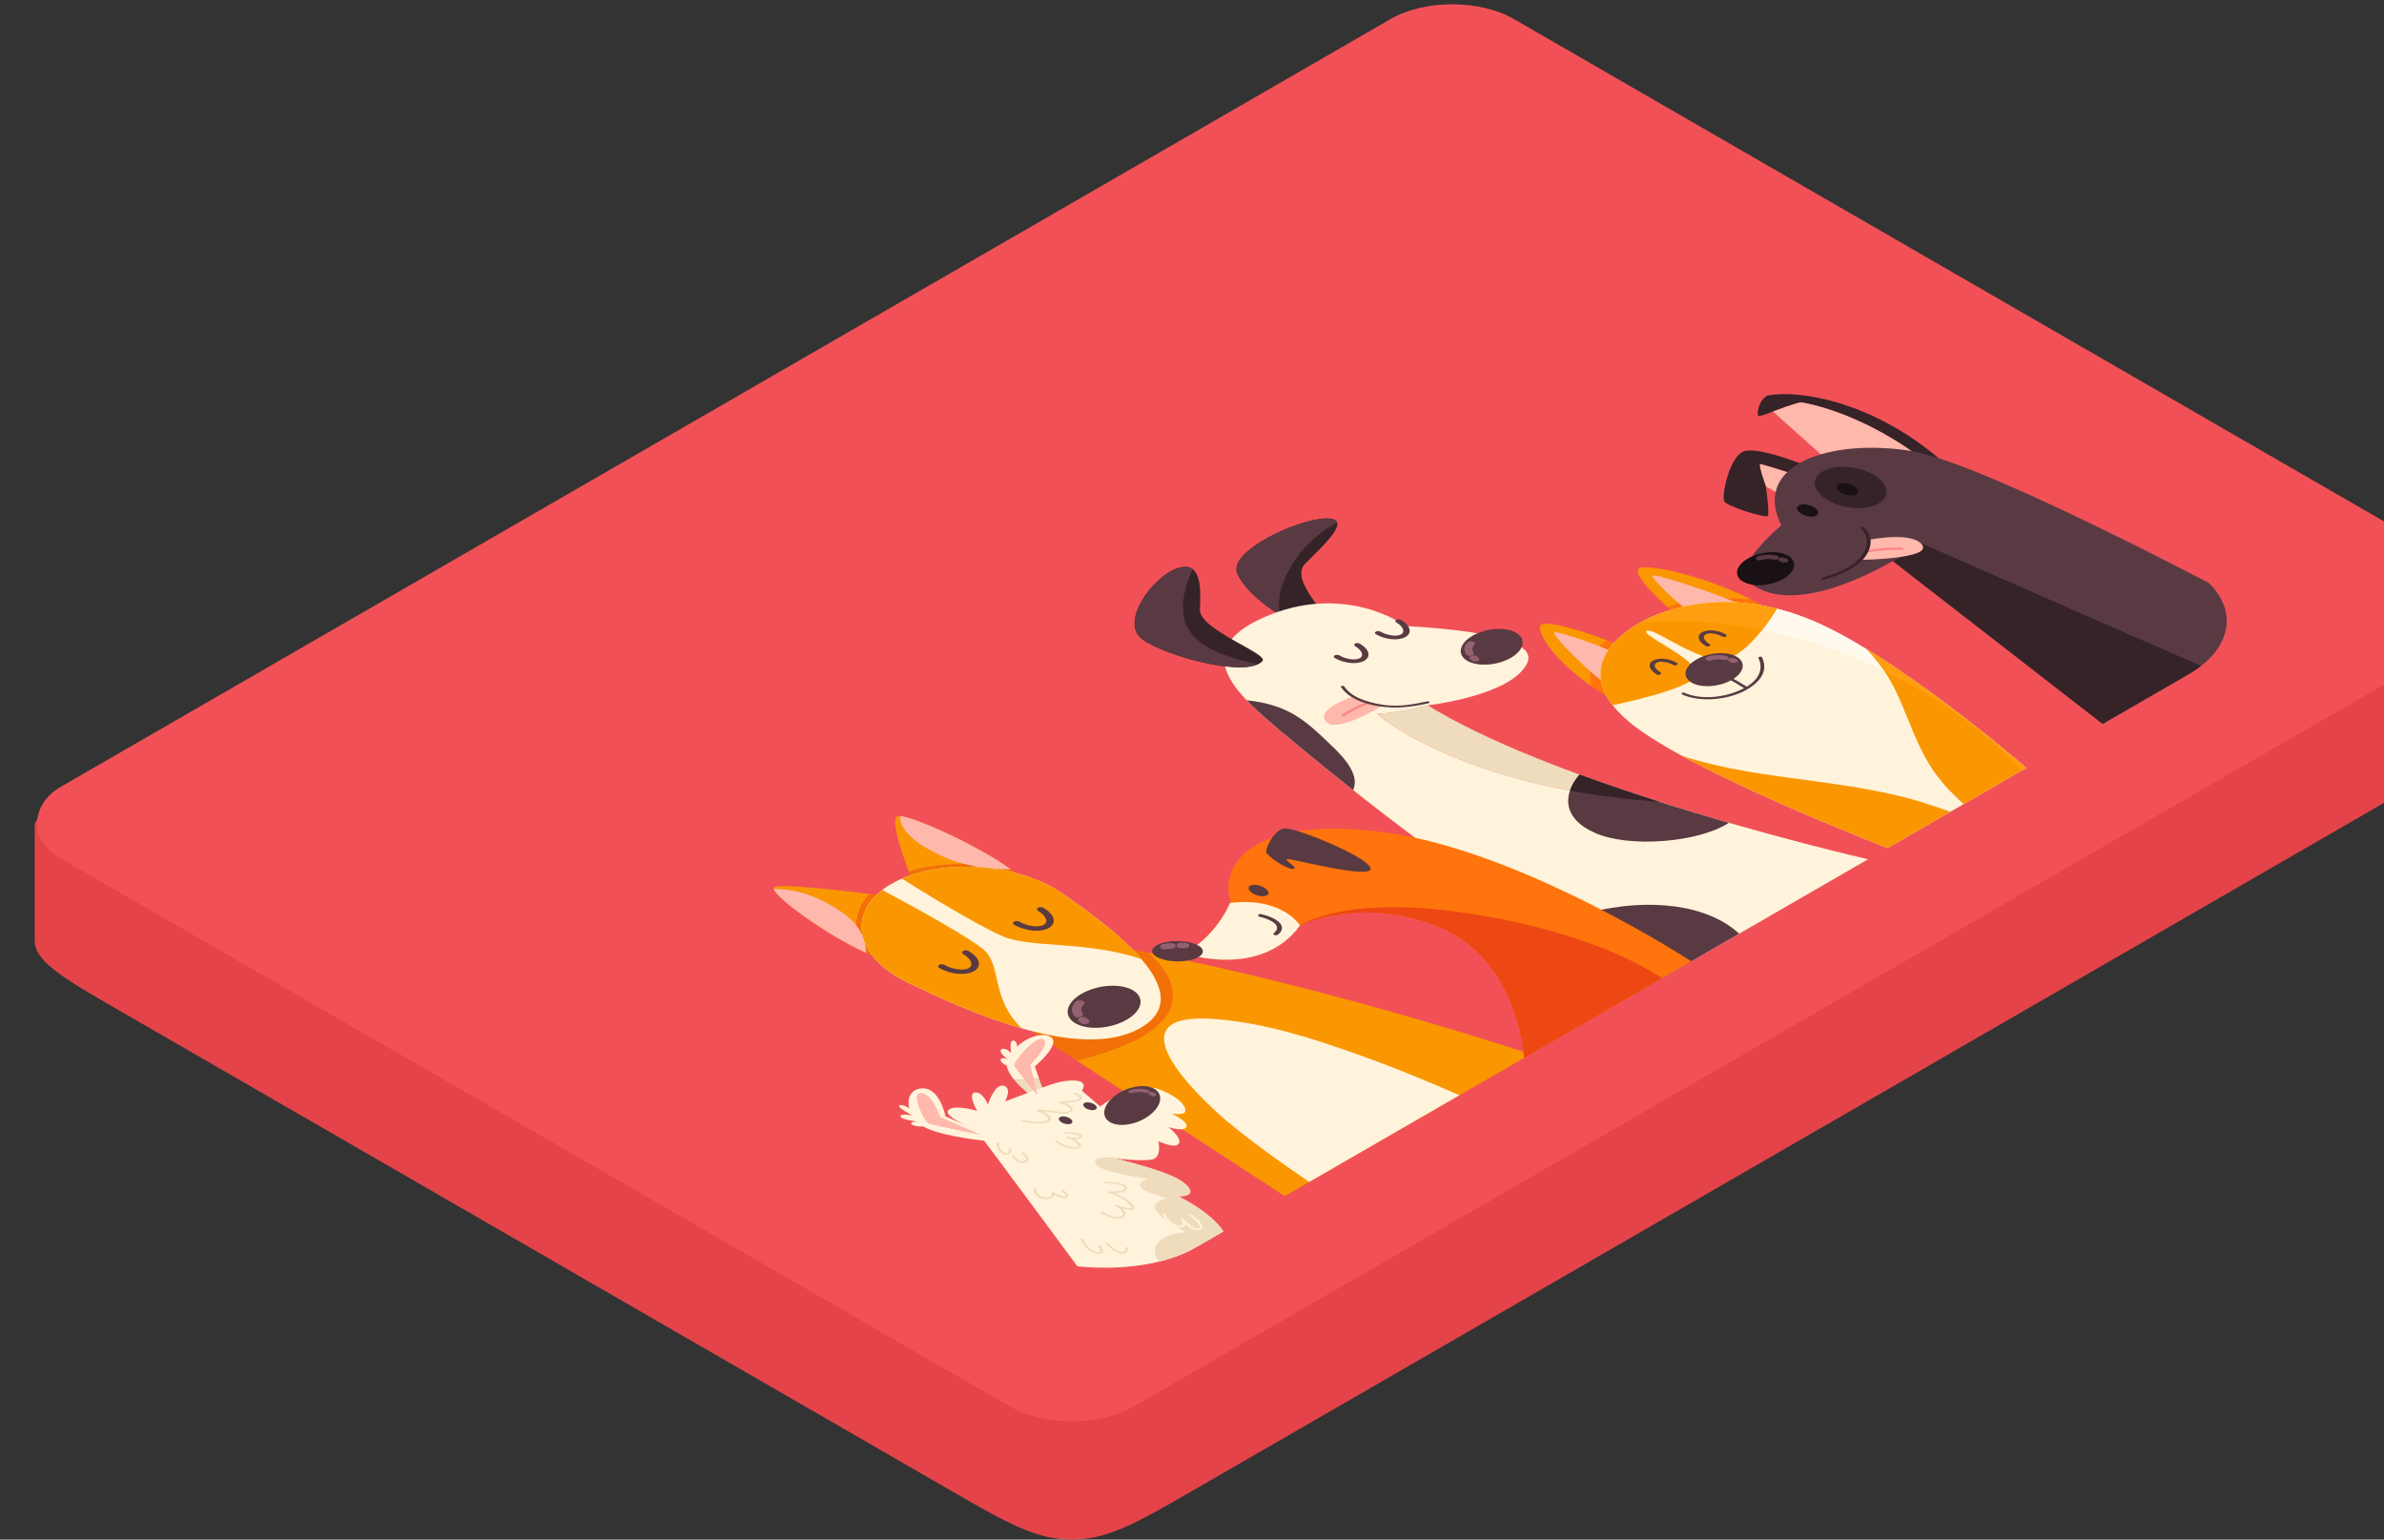 <svg width="720" height="465" viewBox="0 0 720 465" fill="none" xmlns="http://www.w3.org/2000/svg">
<rect x="0" y="0" width="720" height="465" fill="#333333" stroke="none"/>
<g clip-path="url(#clip0_57_42)">
<path d="M438.597 37.012C427.703 37.012 418.936 42.073 401.403 52.196L36.802 262.699C36.45 262.902 36.101 263.103 35.756 263.303L31.421 250.298L13.168 244.393L10.484 248.687V283.583L10.53 283.553C10.511 283.759 10.501 283.965 10.501 284.173C10.501 290.463 19.268 295.524 36.802 305.648L286.508 449.815C304.042 459.939 312.809 465 323.703 465C334.597 465 343.364 459.939 360.898 449.815L725.498 239.313C742.807 229.32 751.572 224.259 751.795 218.081L751.888 218.086V182.654L737.393 186.949L720.355 193.395L475.792 52.196C458.258 42.073 449.492 37.012 438.597 37.012Z" fill="#E44449"/>
<rect width="374.233" height="506.902" rx="21.474" transform="matrix(0.866 0.5 -0.866 0.5 438.597 -5)" fill="#F15156"/>
<g clip-path="url(#clip1_57_42)">
<path d="M259.127 286.621C246.27 280.192 232.068 269.311 233.834 268.001C235.508 266.766 254.441 268.974 262.766 270.018C259.817 272.685 259.049 276.004 258.598 279.079C258.277 281.627 258.408 284.16 259.122 286.618L259.127 286.621Z" fill="#FA9700"/>
<path d="M258.603 279.082C259.054 276.007 259.817 272.685 262.771 270.02C265.15 270.319 266.67 270.52 266.67 270.52L267.074 290.018C264.605 289.189 261.898 288.007 259.132 286.624C258.423 284.163 258.286 281.633 258.608 279.084L258.603 279.082Z" fill="#F27006"/>
<path d="M303.233 261.157C305.628 262.753 307.675 264.317 309.112 265.742L275.34 265.509C275.34 265.509 274.992 264.631 274.474 263.258C279.094 261.555 284.839 261.115 290.169 260.851C294.583 260.666 298.97 260.742 303.228 261.154L303.233 261.157Z" fill="#F27006"/>
<path d="M270.981 246.553C273.251 245.534 292.093 253.731 303.233 261.157C298.975 260.744 294.588 260.668 290.174 260.854C284.844 261.117 279.089 261.558 274.479 263.26C272.677 258.451 268.842 247.52 270.986 246.556L270.981 246.553Z" fill="#FA9700"/>
<path d="M352.646 306.182C348.311 313.222 336.786 317.331 325.272 320.388L302.044 305.261L332.423 285.102C337.214 285.914 342.044 286.801 346.879 287.749C352.891 293.284 356.516 299.746 352.641 306.185L352.646 306.182Z" fill="#F27006"/>
<path d="M352.646 306.182C356.516 299.746 352.891 293.283 346.884 287.746C404.133 298.949 462.262 318.378 462.262 318.378L388.011 361.246L325.277 320.391C336.791 317.333 348.311 313.228 352.651 306.185L352.646 306.182Z" fill="#FA9700"/>
<path d="M233.709 268.484C242.395 268.383 250.274 272.435 255.498 276.445C259.927 279.939 261.511 283.807 261.586 287.81C249.154 282.094 234.336 271.175 233.704 268.487L233.709 268.484Z" fill="#FEB8AC"/>
<path d="M271.818 246.481C271.644 251.496 278.657 256.048 285.608 259.061C291.658 261.618 298.358 262.533 305.292 262.576C295.392 255.399 276.48 246.843 271.823 246.479L271.818 246.481Z" fill="#FEB8AC"/>
<path d="M344.486 310.436C362.968 299.766 334.678 279.439 320.791 269.826C306.899 260.216 282.717 259.161 269.196 266.967C255.676 274.773 257.502 288.735 274.148 296.756C290.793 304.776 326.005 321.106 344.486 310.436Z" fill="#FFF3DB"/>
<path d="M272.382 265.379C286.256 259.372 307.926 260.93 320.781 269.826C327.718 274.622 338.241 282.097 344.738 289.703C328.375 284.048 311.138 286.472 302.684 282.717C294.407 279.043 278.967 269.51 272.377 265.376L272.382 265.379Z" fill="#FA9700"/>
<path d="M266.44 268.809C273.596 272.617 290.112 281.529 296.476 286.307C302.979 291.188 298.781 301.14 308.576 310.587C295.401 306.836 282.46 300.757 274.148 296.756C258.734 289.331 256.041 276.822 266.445 268.812L266.44 268.809Z" fill="#FA9700"/>
<path d="M294.176 293.308C291.689 294.745 287.062 294.316 283.632 292.336C283.192 292.082 283.197 291.668 283.642 291.411C284.088 291.154 284.804 291.151 285.244 291.405C287.695 292.821 291.058 293.271 292.59 292.386C294.122 291.502 293.337 289.564 290.885 288.148C290.445 287.894 290.45 287.481 290.895 287.223C291.341 286.966 292.057 286.963 292.497 287.217C295.927 289.198 296.664 291.872 294.181 293.305L294.176 293.308Z" fill="#593A42"/>
<path d="M316.782 280.257C314.3 281.69 309.668 281.265 306.238 279.284C305.798 279.03 305.803 278.617 306.248 278.359C306.694 278.102 307.41 278.1 307.85 278.354C310.302 279.769 313.664 280.219 315.196 279.335C316.728 278.45 315.943 276.512 313.491 275.096C313.051 274.842 313.056 274.429 313.501 274.172C313.947 273.914 314.663 273.912 315.103 274.166C318.534 276.146 319.27 278.82 316.787 280.254L316.782 280.257Z" fill="#593A42"/>
<path d="M342.114 299.072C345.87 301.241 345.036 305.239 340.26 307.996C335.485 310.753 328.556 311.238 324.799 309.069C321.042 306.9 321.872 302.905 326.657 300.143C331.443 297.38 338.357 296.904 342.114 299.072Z" fill="#593A42"/>
<path d="M324.86 302.538C323.493 303.864 323.396 305.467 324.47 306.85C325.22 307.821 327.717 306.985 326.971 306.023C326.304 305.169 326.524 304.146 327.349 303.345C328.294 302.422 325.816 301.616 324.865 302.535L324.86 302.538Z" fill="#936170"/>
<path d="M326.276 307.246C325.642 307.458 325.288 308.005 325.722 308.376C325.939 308.559 326.131 308.745 326.347 308.928C326.786 309.297 327.57 309.472 328.299 309.234C328.928 309.025 329.292 308.473 328.848 308.107C328.632 307.924 328.435 307.735 328.223 307.555C327.784 307.186 327 307.011 326.271 307.249L326.276 307.246Z" fill="#936170"/>
<path d="M369.979 338.131C362.499 331.731 333.779 304.763 367.928 307.849C383.015 309.173 397.273 313.937 409.74 318.365C420.443 322.123 430.742 326.405 440.767 330.788L395.395 356.983C386.478 350.893 377.781 344.705 369.979 338.131Z" fill="#FFF3DB"/>
<path d="M531.59 140.136C532.088 140.094 538.998 142.28 543.221 143.637L537.978 149.593L533.302 146.893C533.302 146.893 530.873 140.196 531.59 140.136Z" fill="#FEB8AC"/>
<path d="M520.812 151.502C519.809 149.969 522.206 138.163 526.524 136.372C530.841 134.582 545.76 140.762 545.76 140.762L543.232 143.637C539.004 142.277 532.099 140.094 531.601 140.136C530.884 140.196 533.313 146.893 533.313 146.893C533.313 146.893 534.506 155.125 533.886 155.836C533.267 156.548 521.825 153.034 520.822 151.502L520.812 151.502Z" fill="#352328"/>
<path d="M544.071 121.544C543.153 121.372 535.436 124.298 535.436 124.298C535.436 124.298 531.838 125.787 531.124 125.612C530.409 125.436 530.985 121.017 533.742 119.477C542.507 117.658 566.275 120.693 588.461 140.988L583.138 140.62C562.686 124.124 544.076 121.541 544.076 121.541L544.071 121.544Z" fill="#352328"/>
<path d="M535.441 124.295C535.441 124.295 543.153 121.366 544.076 121.541C544.076 121.541 562.686 124.124 583.138 140.62L551.253 138.407L535.441 124.295Z" fill="#FEB8AC"/>
<path d="M528.173 175.698C522.981 171.008 537.974 158.676 537.974 158.676C528.854 140.209 552.826 132.385 576.964 136.165C601.101 139.945 688.847 187.559 688.847 187.559L635.025 218.633L571.68 169.46C545.845 183.908 533.364 180.389 528.173 175.698Z" fill="#593A42"/>
<path d="M665.11 201.263L635.025 218.633L571.681 169.46C571.681 169.46 575.985 167.506 580.765 164.318C580.765 164.318 643.396 191.871 665.11 201.263Z" fill="#352328"/>
<path d="M552.113 151.146C556.759 153.829 563.569 154.246 567.319 152.082C571.068 149.917 570.345 145.985 565.699 143.303C561.052 140.62 554.242 140.203 550.493 142.367C546.744 144.532 547.467 148.464 552.113 151.146Z" fill="#352328"/>
<path d="M556.128 148.828C557.586 149.67 559.578 149.889 560.575 149.314C561.571 148.739 561.195 147.592 559.732 146.747C558.269 145.902 556.282 145.686 555.286 146.261C554.29 146.836 554.665 147.983 556.128 148.828Z" fill="#191113"/>
<path d="M544.11 155.213C545.568 156.055 547.556 156.272 548.552 155.696C549.548 155.121 549.173 153.974 547.714 153.132C546.256 152.29 544.264 152.071 543.268 152.646C542.272 153.221 542.647 154.368 544.11 155.213Z" fill="#191113"/>
<path d="M526.447 175.679C529.393 177.38 534.829 177.004 538.578 174.839C542.328 172.674 542.979 169.536 540.033 167.835C537.087 166.134 531.651 166.51 527.902 168.675C524.152 170.839 523.496 173.975 526.447 175.679Z" fill="#191113"/>
<path d="M530.843 168.044C532.646 167.426 534.825 167.377 536.71 167.864C538.029 168.204 536.893 169.334 535.588 168.997C534.427 168.697 533.034 168.794 531.95 169.168C530.702 169.598 529.595 168.473 530.853 168.044L530.843 168.044Z" fill="#593A42"/>
<path d="M537.243 168.687C537.53 168.401 538.278 168.238 538.778 168.44C539.026 168.536 539.283 168.627 539.531 168.724C540.031 168.926 540.271 169.279 539.939 169.607C539.653 169.893 538.905 170.056 538.405 169.854C538.162 169.754 537.899 169.666 537.652 169.57C537.151 169.368 536.912 169.015 537.238 168.684L537.243 168.687Z" fill="#593A42"/>
<path d="M564.429 163.03C564.429 163.03 577.505 160.344 580.528 164.586C583.55 168.828 561.89 169.096 561.89 169.096C561.89 169.096 564.356 166.931 564.434 163.033L564.429 163.03Z" fill="#FEB8AC"/>
<path d="M574.324 166.027C570.892 165.977 567.298 166.237 563.999 166.835C563.306 166.961 563.029 166.333 563.722 166.207C567.091 165.597 570.82 165.328 574.331 165.378C575.052 165.39 575.05 166.036 574.324 166.027Z" fill="#FC8686"/>
<path d="M563.072 159.288C565.391 161.881 565.476 164.606 563.824 167.363C561.575 171.122 556.811 173.262 550.926 175.073C550.288 175.27 549.732 174.706 550.376 174.512C555.616 172.902 559.734 171.129 562.236 167.932C564.365 165.213 564.447 162.249 562.088 159.616C561.759 159.247 562.738 158.921 563.067 159.291L563.072 159.288Z" fill="#352328"/>
<path d="M480.187 203.009C480.271 204.49 480.439 205.946 480.811 207.369C467.622 198.112 463.664 189.764 465.546 188.671C467.894 187.316 478.857 190.981 485.317 193.341C481.455 196.255 480.032 199.075 480.192 203.006L480.187 203.009Z" fill="#FA9700"/>
<path d="M480.187 203.009C480.026 199.078 481.455 196.261 485.312 193.344C488.141 194.376 490.112 195.161 490.112 195.161L485.265 210.305C483.675 209.323 482.193 208.34 480.806 207.372C480.438 205.946 480.265 204.493 480.182 203.012L480.187 203.009Z" fill="#FF740C"/>
<path d="M528.915 181.063C530.142 181.667 531.379 182.3 532.615 182.968L506.385 185.766C506.385 185.766 505.153 184.736 503.498 183.232C507.356 182.049 512.168 181.474 516.023 181.018C520.245 180.589 524.682 180.619 528.915 181.068L528.915 181.063Z" fill="#FF740C"/>
<path d="M495.15 171.58C497.087 170.461 512.345 172.918 528.92 181.066C524.687 180.616 520.25 180.586 516.027 181.015C512.177 181.474 507.361 182.046 503.503 183.229C499.43 179.536 492.752 172.964 495.155 171.577L495.15 171.58Z" fill="#FA9700"/>
<path d="M469.49 190.955C470.097 190.45 486.878 196.115 487.085 197.212C487.292 198.308 485.608 206.26 484.293 205.964C482.973 205.664 468.29 191.95 469.495 190.952L469.49 190.955Z" fill="#FEB8AC"/>
<path d="M499.099 173.86C498.225 174.211 508.037 183.899 509.936 184.018C511.835 184.138 525.609 183.165 525.095 182.406C524.576 181.644 500.823 173.167 499.094 173.863L499.099 173.86Z" fill="#FEB8AC"/>
<path d="M570.11 256.111C570.11 256.111 509.293 232.778 491.783 217.837C474.274 202.896 488.43 192.04 494.707 188.416C500.984 184.792 519.786 176.619 545.66 186.731C571.54 196.84 611.953 231.953 611.953 231.953L570.105 256.114L570.11 256.111Z" fill="#FFF3DB"/>
<path d="M495.677 187.879C502.767 184.065 520.994 177.097 545.66 186.731C571.539 196.841 611.953 231.953 611.953 231.953L610.712 232.67C587.184 207.682 543.536 184.424 495.677 187.879Z" fill="#FFF9EE"/>
<path d="M517.828 199.216C508.639 197.084 499.172 189.474 497.31 190.549C495.448 191.624 508.634 197.087 512.322 202.395C515.182 206.497 495.936 211.107 487.062 212.989C477.359 200.567 489.126 191.638 494.702 188.419C500.279 185.199 515.448 178.524 536.664 183.849C533.793 188.503 525.315 200.955 517.828 199.216Z" fill="#FA9700"/>
<path d="M508.019 228.303C515.553 230.734 523.831 232.484 532.476 233.782C549.803 236.398 567.534 237.862 583.115 243.158C584.741 243.698 586.862 244.379 589.037 245.184L570.11 256.111C570.11 256.111 532.608 241.719 508.019 228.303Z" fill="#FA9700"/>
<path d="M573.278 210.225C571.03 205.234 567.993 200.452 563.788 196.105C587.021 210.299 611.953 231.953 611.953 231.953L593.026 242.88C591.637 241.622 590.452 240.4 589.517 239.461C580.344 230.472 577.805 220.231 573.278 210.225Z" fill="#FA9700"/>
<path d="M495.673 187.876C501.872 184.542 516.584 178.805 536.664 183.849C535.717 185.389 534.149 187.778 532.212 190.227C520.514 187.9 508.238 186.968 495.668 187.879L495.673 187.876Z" fill="#FF9E10"/>
<path d="M611.953 231.953L610.712 232.67C600.317 221.634 586.004 210.937 569.137 202.731C567.6 200.439 565.839 198.22 563.793 196.108C587.026 210.302 611.958 231.956 611.958 231.956L611.953 231.953Z" fill="#FF9E10"/>
<path d="M516.285 195.13C516.591 194.953 516.594 194.672 516.292 194.498C514.612 193.527 514.079 192.197 515.125 191.593C516.172 190.989 518.476 191.296 520.157 192.267C520.458 192.441 520.946 192.439 521.251 192.263C521.556 192.086 521.56 191.805 521.258 191.631C518.91 190.275 515.74 189.982 514.038 190.965C512.336 191.948 512.843 193.778 515.191 195.134C515.493 195.308 515.98 195.306 516.285 195.13Z" fill="#593A42"/>
<path d="M501.463 203.687C501.769 203.511 501.772 203.229 501.47 203.055C499.79 202.085 499.257 200.754 500.303 200.15C501.35 199.546 503.654 199.854 505.335 200.824C505.636 200.998 506.124 200.996 506.429 200.82C506.734 200.644 506.738 200.362 506.436 200.188C504.088 198.833 500.918 198.54 499.216 199.522C497.514 200.505 498.021 202.335 500.369 203.691C500.671 203.865 501.158 203.863 501.463 203.687Z" fill="#593A42"/>
<path d="M532.17 198.572C533.988 202.437 532 205.959 526.847 208.66C521.824 211.297 513.706 212.252 508.092 209.785C507.528 209.535 508.081 208.97 508.655 209.22C514.304 211.701 521.764 210.459 526.666 207.885C531.264 205.471 532.674 202.111 531.084 198.737C530.895 198.333 531.986 198.165 532.175 198.569L532.17 198.572Z" fill="#593A42"/>
<path d="M527.043 208.022C524.967 206.835 523.132 205.497 520.725 204.512C520.141 204.273 520.699 203.706 521.288 203.947C523.784 204.966 525.684 206.329 527.844 207.559C528.354 207.853 527.558 208.313 527.043 208.022Z" fill="#593A42"/>
<path d="M510.902 206.177C513.848 207.878 519.284 207.502 523.033 205.337C526.783 203.172 527.439 200.037 524.488 198.333C521.537 196.629 516.106 197.008 512.357 199.173C508.607 201.338 507.951 204.473 510.902 206.177Z" fill="#593A42"/>
<path d="M515.609 198.357C517.411 197.739 519.59 197.69 521.475 198.178C522.795 198.517 521.658 199.647 520.354 199.31C519.193 199.01 517.799 199.107 516.716 199.481C515.462 199.914 514.36 198.786 515.619 198.357L515.609 198.357Z" fill="#936170"/>
<path d="M522.014 198.997C522.3 198.711 523.048 198.548 523.548 198.75C523.796 198.847 524.059 198.935 524.301 199.034C524.801 199.236 525.041 199.589 524.714 199.92C524.433 200.208 523.68 200.369 523.18 200.167C522.937 200.067 522.679 199.982 522.427 199.883C521.927 199.686 521.687 199.328 522.019 199L522.014 198.997Z" fill="#936170"/>
<path d="M399.835 188.472C403.397 187.06 388.929 175.574 394.18 170.253C399.431 164.933 409.145 156.334 400.388 156.595C391.635 156.854 371.536 166.341 373.564 172.795C375.603 179.25 391.482 191.787 399.84 188.474L399.835 188.472Z" fill="#352328"/>
<path d="M373.553 172.79C371.52 166.339 391.63 156.852 400.377 156.59C402.517 156.525 403.546 156.998 403.816 157.812C402.44 158.55 401.148 159.347 399.944 160.236C391.494 166.073 384.45 177.52 386.717 185.771C380.464 182.207 374.722 176.499 373.553 172.79Z" fill="#593A42"/>
<path d="M415.872 215.627C422.934 215.271 431.221 213.026 431.221 213.026C449.002 224.032 476.036 234.16 501.092 242.136C440.98 238.019 415.877 215.63 415.877 215.63L415.872 215.627Z" fill="#EFDCBD"/>
<path d="M382.672 217.29C370.393 206.657 360.609 194.801 383.67 185.642C406.731 176.483 424.365 188.623 423.79 188.956C423.214 189.288 465.729 190.124 461.297 200.12C456.865 210.115 431.216 213.023 431.216 213.023C431.216 213.023 422.93 215.268 415.868 215.624C415.868 215.624 440.971 238.013 501.083 242.13C534.378 252.723 564.189 259.518 564.189 259.518L496.571 298.557C450.125 273.736 395.331 228.251 382.672 217.284L382.672 217.29Z" fill="#FFF3DB"/>
<path d="M408.613 210.395C408.613 210.395 397.262 214.038 400.432 217.909C403.608 221.783 417.426 213.143 417.426 213.143C417.426 213.143 413.302 212.796 408.613 210.395Z" fill="#FEB8AC"/>
<path d="M457.874 191.097C461.067 192.941 460.358 196.335 456.294 198.682C452.229 201.029 446.35 201.438 443.157 199.594C439.964 197.751 440.673 194.356 444.737 192.01C448.802 189.663 454.686 189.257 457.874 191.097Z" fill="#593A42"/>
<path d="M412.064 199.55C414.177 198.33 413.545 196.058 410.634 194.377C410.263 194.163 409.651 194.163 409.271 194.382C408.89 194.602 408.886 194.952 409.262 195.169C411.348 196.373 412.011 198.022 410.71 198.774C409.408 199.525 406.553 199.142 404.467 197.938C404.096 197.724 403.484 197.723 403.104 197.943C402.723 198.162 402.719 198.513 403.095 198.73C406.006 200.411 409.942 200.775 412.054 199.556L412.064 199.55Z" fill="#593A42"/>
<path d="M424.499 192.371C426.611 191.151 425.98 188.879 423.068 187.198C422.698 186.984 422.086 186.983 421.705 187.203C421.325 187.423 421.321 187.773 421.697 187.99C423.783 189.194 424.446 190.843 423.145 191.595C421.843 192.346 418.987 191.963 416.901 190.759C416.531 190.545 415.919 190.544 415.538 190.764C415.158 190.983 415.154 191.334 415.53 191.55C418.441 193.231 422.377 193.596 424.489 192.376L424.499 192.371Z" fill="#593A42"/>
<path d="M405.261 215.869C407.416 214.402 410.036 213.095 412.868 212.071C413.447 211.862 413.959 212.388 413.379 212.597C410.623 213.589 408.102 214.862 405.997 216.294C405.556 216.595 404.825 216.167 405.261 215.869Z" fill="#FC8686"/>
<path d="M443.213 194.043C442.052 195.17 441.967 196.531 442.874 197.708C443.517 198.53 445.634 197.822 445.001 197.006C444.432 196.278 444.621 195.41 445.324 194.73C446.129 193.946 444.017 193.259 443.213 194.043Z" fill="#936170"/>
<path d="M444.418 198.044C443.878 198.225 443.575 198.691 443.95 199.005C444.137 199.16 444.299 199.323 444.482 199.474C444.851 199.786 445.521 199.936 446.14 199.733C446.674 199.555 446.983 199.086 446.608 198.772C446.421 198.617 446.259 198.454 446.076 198.303C445.707 197.991 445.037 197.841 444.423 198.042L444.418 198.044Z" fill="#936170"/>
<path d="M381.293 199.656C383.282 197.446 362.112 190.183 362.388 184.094C362.653 178.005 363.06 169.026 355.52 171.655C347.98 174.285 337.991 188.094 345.108 193.175C352.225 198.255 376.625 204.845 381.298 199.659L381.293 199.656Z" fill="#352328"/>
<path d="M481.726 251.56C471.79 247.228 471.925 239.838 477.048 233.952C485.025 236.87 493.157 239.611 501.088 242.138C508.365 244.455 515.485 246.589 522.154 248.514C512.971 254.496 491.957 256.143 481.725 251.565L481.726 251.56Z" fill="#593A42"/>
<path d="M401.908 224.973C407.019 229.722 410.529 234.476 408.663 238.63C396.383 228.928 387.034 221.067 382.678 217.292C380.485 215.39 378.367 213.451 376.509 211.494C388.959 212.85 394.004 217.311 401.908 224.973Z" fill="#593A42"/>
<path d="M525.254 282.009L496.581 298.563C486.557 293.203 476.136 286.88 465.839 280.149C469.946 278.405 474.892 276.908 480.215 275.536C498.001 271.083 515.712 273.129 525.264 282.009L525.254 282.009Z" fill="#593A42"/>
<path d="M406.005 207.334C408.026 210.397 412.345 212.041 417.674 212.863C422.302 213.576 426.747 212.773 431.1 211.829C431.733 211.692 431.991 212.28 431.362 212.414C426.332 213.509 421.759 214.123 416.5 213.312C411.142 212.485 406.975 210.496 404.994 207.496C404.754 207.132 405.775 206.976 406.01 207.337L406.005 207.334Z" fill="#593A42"/>
<path d="M477.048 233.953L477.058 233.958C478.965 234.655 480.873 235.34 482.79 236.014C483.147 236.139 483.504 236.264 483.861 236.389C485.357 236.912 486.854 237.429 488.345 237.938C488.89 238.125 489.436 238.307 489.976 238.492C491.334 238.952 492.697 239.404 494.055 239.852C494.58 240.029 495.11 240.202 495.636 240.372C497.46 240.969 499.279 241.562 501.083 242.136C491.167 241.457 482.207 240.278 474.145 238.785C474.715 237.126 475.703 235.488 477.038 233.953L477.048 233.953Z" fill="#352328"/>
<path d="M345.103 193.171C337.986 188.091 347.981 174.285 355.515 171.652C357.682 170.898 359.187 171.102 360.233 171.919C357.977 176.692 356.665 181.633 357.581 186.504C359.214 194.562 368.546 198.175 379.86 200.644C372.936 203.825 351.667 197.857 345.103 193.171Z" fill="#593A42"/>
<path d="M510.817 290.344C510.817 290.344 460.214 257.261 418.788 251.494C377.362 245.732 368.222 261.882 371.69 272.219C371.69 272.219 367.994 282.287 357.69 287.944C357.69 287.944 380.654 295.844 392.616 279.538C392.616 279.538 411.151 270.303 434.865 280.122C458.574 289.943 460.304 319.508 460.304 319.508L510.817 290.344Z" fill="#FF740C"/>
<path d="M371.496 272.708C387.503 270.829 392.616 279.538 392.616 279.538C380.659 295.847 357.69 287.945 357.69 287.945C366.653 283.027 370.613 274.776 371.491 272.705L371.496 272.708Z" fill="#FFF3DB"/>
<path d="M452.076 277.331C478.438 282.447 493.809 290.084 501.962 295.457L460.299 319.511C460.299 319.511 458.574 289.943 434.86 280.125C411.151 270.303 392.611 279.541 392.611 279.541C392.611 279.541 407.577 268.697 452.071 277.334L452.076 277.331Z" fill="#ED4714"/>
<path d="M355.391 290.362C359.618 290.439 363.149 289.125 363.277 287.424C363.405 285.729 360.078 284.294 355.851 284.218C351.624 284.141 348.097 285.458 347.969 287.153C347.841 288.848 351.168 290.283 355.396 290.359L355.391 290.362Z" fill="#593A42"/>
<path d="M382.559 257.685C381.719 256.703 384.754 250.705 387.779 250.203C390.804 249.7 412.727 258.549 413.901 262.169C415.065 265.789 391.227 259.604 389.06 259.474C386.888 259.341 392.414 262.109 390.714 262.394C389.02 262.682 384.464 259.907 382.559 257.685Z" fill="#593A42"/>
<path d="M378.481 269.885C379.88 270.693 381.737 270.933 382.628 270.419C383.519 269.904 383.103 268.832 381.704 268.024C380.306 267.217 378.448 266.976 377.557 267.491C376.666 268.005 377.077 269.075 378.481 269.885Z" fill="#593A42"/>
<path d="M380.86 276.08C385.202 277.038 389.317 279.616 385.965 282.282C385.408 282.723 384.125 282.311 384.687 281.867C387.421 279.689 384.001 277.685 380.478 276.905C379.605 276.713 379.982 275.885 380.86 276.08Z" fill="#593A42"/>
<path d="M351.524 285.066C352.247 284.946 352.949 284.866 353.705 284.869C355.615 284.873 355.452 286.577 353.552 286.572C353.059 286.571 352.596 286.656 352.127 286.733C350.294 287.038 349.7 285.372 351.529 285.069L351.524 285.066Z" fill="#936170"/>
<path d="M356.522 284.715C357.104 284.676 357.586 284.688 358.158 284.752C358.948 284.844 359.339 285.406 359.116 285.814C358.852 286.292 358.049 286.47 357.265 286.381C357.215 286.381 357.17 286.378 357.12 286.379C356.324 286.433 355.55 286.218 355.377 285.73C355.232 285.311 355.725 284.77 356.522 284.715Z" fill="#936170"/>
<path d="M313.406 332.484C313.406 332.484 309.017 329.442 306.239 326.057C308.78 326.12 311.337 326.053 313.852 325.817L315.473 330.383L313.401 332.487L313.406 332.484Z" fill="#EFDCBD"/>
<path d="M306.244 326.054C305.409 325.041 304.724 323.998 304.347 322.994C304.212 322.633 304.141 322.263 304.115 321.884C303.239 321.488 302.429 320.951 302.252 320.368C302.102 320.004 302.275 319.596 303.026 319.596C303.608 319.597 304.028 319.885 304.358 320.134C304.364 320.119 304.374 320.108 304.369 320.094C303.553 319.229 302.259 318.355 302.2 317.35C302.21 316.917 302.606 316.625 303.37 316.777C304.299 316.955 304.903 317.639 305.376 318.08C305.326 317.589 304.946 315.046 305.534 314.495C306.072 314.008 306.59 314.388 306.844 314.777C307.119 315.184 307.173 315.638 307.163 316.089C309.781 313.693 313.54 312.054 316.307 312.756C322.002 314.194 312.519 322.094 312.519 322.094L313.842 325.811C311.327 326.047 308.765 326.111 306.229 326.052L306.244 326.054Z" fill="#FFF3DB"/>
<path d="M295.107 335.509C295.107 335.509 292.065 330.325 294.432 329.974C296.793 329.627 298.376 333.621 298.376 333.621C298.376 333.621 300.275 327.348 303.04 327.915C305.809 328.485 303.55 332.666 303.55 332.666C303.55 332.666 315.843 327.938 319.246 326.989C322.648 326.04 329.289 325.591 326.74 329.431L332.289 334.178C332.289 334.178 342.553 326.221 350.048 329.005C357.539 331.786 358.827 335.443 357.64 336.128C356.454 336.813 353.803 336.311 353.803 336.311C353.803 336.311 359.743 339.012 358.068 340.664C356.957 341.762 352.868 340.401 352.868 340.401C352.868 340.401 358.067 344.449 355.465 345.842C354.079 346.586 349.852 344.694 349.852 344.694C349.852 344.694 351.002 349.606 347.896 350.212C344.796 350.821 336.539 349.829 336.539 349.829C336.539 349.829 352.575 353.601 356.966 356.819C361.353 360.039 359.424 361.324 355.882 361.337C355.882 361.337 365.567 365.9 369.485 371.931L333.113 392.93C333.113 392.93 298.813 346.394 294.741 341.297C294.741 341.297 284.524 337.155 286.4 335.279C288.246 333.432 295.097 335.503 295.097 335.503L295.107 335.509Z" fill="#FFF3DB"/>
<path d="M358.215 372.302C354.621 369.742 342.977 364.314 352.334 361.948C348.587 360.755 339.696 358.211 346.961 356.094C343.485 355.544 330.409 353.659 330.718 350.924C330.918 348.976 336.792 349.518 341.683 350.295C338.969 350.127 336.539 349.834 336.539 349.834C336.539 349.834 352.575 353.607 356.966 356.825C361.353 360.045 359.424 361.33 355.882 361.343C355.882 361.343 365.567 365.906 369.485 371.936L351.424 382.364C350.049 381.211 349.083 379.931 348.81 378.525C348.148 375.391 352.507 372.076 358.215 372.296L358.215 372.302Z" fill="#EFDCBD"/>
<path d="M315.338 314.08C316.965 315.812 311.147 321.631 311.147 321.631L313.378 330.896C313.378 330.896 306.667 322.779 306.295 321.807C305.923 320.834 313.287 311.914 315.328 314.08L315.338 314.08Z" fill="#FEB8AC"/>
<path d="M275.472 338.94C275.917 338.717 276.568 338.775 277.1 338.834C277.085 338.825 277.08 338.811 277.065 338.797C275.457 338.464 273.474 338.307 272.283 337.579C271.799 337.254 271.764 336.886 272.517 336.708C273.424 336.487 274.67 336.766 275.529 336.915C274.931 336.57 271.747 334.818 271.564 334.187C271.416 333.622 272.251 333.705 272.886 333.898C273.56 334.097 274.119 334.413 274.627 334.753C273.882 331.976 274.876 329.325 277.781 328.794C283.757 327.701 285.554 337.183 285.554 337.183L297.242 342.227L298.067 344.581C298.067 344.581 286.563 343.575 280.344 340.967C279.829 340.751 279.354 340.5 278.905 340.229C277.785 340.264 276.558 340.174 275.756 339.809C275.231 339.593 274.897 339.227 275.462 338.94L275.472 338.94Z" fill="#FFF3DB"/>
<path d="M278.543 330.153C281.753 330.822 283.965 337.364 283.965 337.364L296.311 342.782C296.311 342.782 281.868 339.916 280.477 339.333C279.085 338.749 274.508 329.309 278.543 330.147L278.543 330.153Z" fill="#FEB8AC"/>
<path d="M317.3 337.49C317.47 337.9 317.346 338.273 316.945 338.597C315.806 339.517 313.005 339.57 308.607 338.736C308.393 338.694 308.28 338.565 308.356 338.441C308.422 338.318 308.657 338.251 308.87 338.293C313.884 339.24 315.674 338.828 316.291 338.329C316.557 338.118 316.63 337.883 316.513 337.607C316.184 336.816 314.393 335.932 313.222 335.598C313.059 335.549 312.965 335.443 313.011 335.337C313.052 335.234 313.212 335.158 313.401 335.152C314.685 335.124 316.012 335.214 317.467 335.424C317.711 335.461 317.964 335.497 318.222 335.536C319.528 335.735 321.008 335.966 322.229 335.757C322.652 335.684 322.942 335.551 323.084 335.361C323.25 335.133 323.204 334.835 322.939 334.537C322.408 333.896 321.238 333.555 320.103 333.223L319.855 333.15C319.696 333.104 319.608 333.001 319.644 332.895C319.68 332.794 319.825 332.716 320.009 332.707C320.312 332.691 320.616 332.676 320.925 332.663C322.353 332.598 323.831 332.532 325.068 332.189C325.657 332.014 325.978 331.818 326.01 331.611C326.058 331.303 325.505 330.88 324.51 330.456C324.332 330.382 324.294 330.233 324.429 330.126C324.555 330.019 324.819 329.998 325.002 330.075C325.888 330.448 326.921 331.027 326.83 331.645C326.771 332.027 326.305 332.348 325.437 332.609C324.204 332.95 322.835 333.044 321.492 333.106C322.374 333.396 323.211 333.758 323.682 334.319C324.056 334.737 324.115 335.182 323.843 335.539C323.747 335.668 323.611 335.781 323.441 335.879C323.191 336.024 322.861 336.134 322.468 336.201C321.023 336.442 319.428 336.198 318.018 335.985C317.765 335.943 317.517 335.909 317.283 335.873C316.439 335.75 315.644 335.672 314.878 335.635C315.943 336.11 317.049 336.801 317.33 337.484L317.3 337.49Z" fill="#EFDCBD"/>
<path d="M318.762 344.854C318.643 344.745 318.7 344.604 318.89 344.529C319.079 344.459 319.333 344.49 319.451 344.598C320.032 345.125 320.868 345.567 322.008 345.947C324.213 346.66 325.115 346.579 325.475 346.388C326.171 345.987 324.977 345.043 324.587 344.76C324.035 344.332 323.357 344.027 322.573 343.857C322.399 343.827 322.265 343.801 322.171 343.781C321.972 343.736 321.869 343.607 321.935 343.489C322.006 343.368 322.226 343.304 322.434 343.338C322.588 343.363 322.732 343.389 322.881 343.423C323.755 343.569 325.131 343.682 325.775 343.487C325.945 343.434 326.04 343.368 326.081 343.276C326.132 343.167 326.098 343.078 325.985 342.989C325.393 342.543 323.037 342.362 321.962 342.366C321.734 342.367 321.556 342.264 321.557 342.132C321.559 342 321.739 341.896 321.968 341.895C322.007 341.895 325.588 341.917 326.629 342.697C326.901 342.9 326.983 343.138 326.871 343.385C326.774 343.607 326.523 343.786 326.149 343.899C325.72 344.027 325.167 344.066 324.6 344.057C324.823 344.185 325.035 344.319 325.232 344.474C326.569 345.454 326.859 346.251 326.033 346.728C324.782 347.393 322.388 346.618 321.6 346.359C320.347 345.936 319.417 345.446 318.767 344.856L318.762 344.854Z" fill="#EFDCBD"/>
<path d="M332.693 365.839C332.898 365.789 333.136 365.846 333.224 365.966C333.592 366.49 335.037 367.151 336.426 367.439C337.245 367.605 337.942 367.626 338.371 367.492C338.89 367.318 339.147 367.056 339.17 366.694C339.209 365.878 337.958 364.768 336.858 364.359C336.67 364.291 336.622 364.147 336.737 364.04C336.853 363.928 337.107 363.896 337.29 363.961C339.258 364.64 341.402 365.075 341.782 364.872C341.862 364.826 341.894 364.619 341.501 364.144C340.219 362.652 337.417 361.034 334.828 360.291C334.655 360.243 334.567 360.128 334.622 360.022C334.673 359.913 334.848 359.84 335.042 359.848C336.663 359.905 339.44 359.775 339.598 358.935C339.651 358.677 339.519 358.456 339.188 358.259C338.096 357.594 335.168 357.401 333.909 357.448C333.685 357.458 333.493 357.358 333.484 357.232C333.471 357.103 333.646 356.99 333.87 356.98C335.149 356.933 338.42 357.105 339.779 357.935C340.268 358.235 340.483 358.59 340.399 358.981C340.214 359.984 338.087 360.253 336.509 360.314C338.838 361.195 341.061 362.589 342.22 363.934C342.406 364.158 342.976 364.839 342.345 365.203C342.335 365.209 342.325 365.215 342.315 365.221C341.68 365.559 340.23 365.317 338.965 364.997C339.556 365.518 339.992 366.139 339.966 366.708C339.947 367.096 339.715 367.418 339.279 367.67C339.124 367.759 338.949 367.838 338.749 367.907C338.09 368.111 337.185 368.102 336.133 367.888C334.5 367.552 332.917 366.806 332.456 366.158C332.368 366.038 332.479 365.9 332.683 365.85L332.693 365.839Z" fill="#EFDCBD"/>
<path d="M312.218 359.15C312.235 359.021 312.42 358.92 312.649 358.925C312.868 358.929 313.045 359.038 313.029 359.167C312.928 360.259 313.909 361.496 315.708 361.679C316.354 361.717 316.897 361.609 317.233 361.38C317.594 361.132 317.687 360.764 317.488 360.366C317.439 360.263 317.515 360.156 317.67 360.095C317.834 360.04 318.038 360.054 318.167 360.128C319.561 360.933 321.077 361.501 321.525 361.396C321.755 361.332 321.815 361.257 321.836 361.206C321.999 360.826 321.047 360.103 320.643 359.794L320.534 359.708C320.396 359.606 320.427 359.462 320.617 359.381C320.792 359.303 321.051 359.325 321.184 359.425L321.292 359.51C321.85 359.936 322.886 360.725 322.625 361.321C322.585 361.418 322.494 361.539 322.299 361.652C322.188 361.716 322.038 361.779 321.849 361.832C320.921 362.048 319.401 361.407 318.397 360.902C318.359 361.198 318.172 361.466 317.856 361.683C317.33 362.038 316.542 362.201 315.583 362.145C313.238 361.906 312.1 360.423 312.218 359.15Z" fill="#EFDCBD"/>
<path d="M310.552 350.541C310.466 350.705 310.32 350.846 310.125 350.959C309.929 351.072 309.68 351.159 309.386 351.214C308.937 351.302 308.455 351.272 307.974 351.122C306.849 350.778 305.879 349.826 305.636 349.298C305.578 349.172 305.704 349.042 305.923 349.007C306.142 348.972 306.365 349.043 306.418 349.172C306.598 349.553 307.419 350.42 308.366 350.707C308.649 350.795 308.902 350.814 309.142 350.767C309.481 350.697 309.686 350.584 309.777 350.406C310.072 349.836 309.178 348.794 308.591 348.374C308.453 348.277 308.479 348.136 308.659 348.044C308.834 347.96 309.088 347.979 309.231 348.079C309.823 348.507 310.974 349.721 310.552 350.535L310.552 350.541Z" fill="#EFDCBD"/>
<path d="M305.034 348.39C305.034 348.39 304.999 348.41 304.984 348.419C304.564 348.662 303.966 348.744 303.32 348.637C301.608 348.313 300.866 346.07 300.875 345.272C300.881 345.143 301.062 345.039 301.286 345.035C301.509 345.037 301.687 345.14 301.691 345.269C301.682 346.125 302.492 347.986 303.564 348.188C303.927 348.247 304.23 348.209 304.436 348.073C304.756 347.871 304.835 347.5 304.62 347.168C304.541 347.048 304.647 346.912 304.857 346.866C305.066 346.819 305.299 346.878 305.378 346.999C305.706 347.494 305.565 348.055 305.034 348.39Z" fill="#EFDCBD"/>
<path d="M351.479 366.442C351.703 366.421 351.906 366.51 351.945 366.636C352.198 367.603 354.44 370.383 356.606 370.183C356.9 370.15 357.08 370.063 357.191 369.908C357.419 369.565 357.197 368.974 356.828 368.577C356.724 368.482 356.636 368.402 356.562 368.336C356.444 368.233 356.475 368.09 356.655 368.014C356.835 367.939 357.078 367.958 357.217 368.055C357.315 368.124 357.414 368.215 357.512 368.313C357.621 368.41 357.729 368.519 357.862 368.636C358.728 369.454 360.535 371.162 361.576 371.052C362.084 370.987 362.22 370.828 362.276 370.716C362.713 369.859 360.263 367.803 359.408 367.309C359.25 367.218 359.252 367.069 359.412 366.976C359.572 366.884 359.831 366.883 359.989 366.974C360.651 367.356 363.66 369.666 363.055 370.843C362.989 370.966 362.874 371.108 362.658 371.232C362.443 371.356 362.153 371.455 361.73 371.511C360.545 371.636 359.335 370.822 358.098 369.732C358.082 369.85 358.041 369.965 357.965 370.071C357.758 370.385 357.343 370.585 356.755 370.644C353.882 370.911 351.454 367.792 351.163 366.71C351.129 366.581 351.28 366.46 351.504 366.439L351.479 366.442Z" fill="#FFF3DB"/>
<path d="M326.391 374.483L326.338 374.388C326.264 374.265 326.385 374.133 326.599 374.089C326.809 374.048 327.042 374.113 327.11 374.233L327.164 374.328C327.813 375.477 329.175 377.87 331.36 378.155C331.668 378.188 332.061 378.201 332.211 378.086C332.497 377.864 332.197 377.135 331.514 376.394C331.405 376.28 331.487 376.136 331.681 376.075C331.881 376.011 332.124 376.053 332.232 376.167C332.572 376.531 333.622 377.774 332.865 378.359C332.83 378.385 332.79 378.414 332.75 378.437C332.414 378.631 331.891 378.693 331.181 378.612C328.543 378.269 327.084 375.71 326.391 374.477L326.391 374.483Z" fill="#EFDCBD"/>
<path d="M333.973 375.299C334.167 375.233 334.416 375.266 334.529 375.378C336.345 377.137 338.203 378.285 339.055 378.164C339.473 378.105 339.777 377.645 339.889 376.895C339.911 376.768 340.106 376.667 340.334 376.678C340.558 376.685 340.726 376.8 340.7 376.929C340.587 377.662 340.313 378.151 339.858 378.414C339.678 378.518 339.473 378.585 339.234 378.62C337.411 378.874 334.844 376.606 333.825 375.619C333.712 375.507 333.773 375.363 333.968 375.297L333.973 375.299Z" fill="#EFDCBD"/>
<path d="M336.177 339.348C339.581 340.533 344.929 339.055 348.116 336.045C351.302 333.035 351.121 329.63 347.717 328.445C344.312 327.26 338.964 328.738 335.777 331.748C332.591 334.758 332.772 338.163 336.177 339.348Z" fill="#593A42"/>
<path d="M341.156 329.31C342.829 328.721 345.133 328.629 346.787 329.249C347.699 329.591 346.651 330.361 345.749 330.026C344.768 329.662 343.136 329.742 342.157 330.09C341.233 330.418 340.217 329.647 341.151 329.313L341.156 329.31Z" fill="#936170"/>
<path d="M347.99 329.782C348.566 329.929 348.986 330.189 349.186 330.536C349.528 331.126 347.952 331.494 347.61 330.897C347.547 330.786 347.508 330.728 347.324 330.68C346.332 330.425 347.003 329.524 347.99 329.782Z" fill="#936170"/>
<path d="M328.049 334.771C328.983 335.311 330.25 335.447 330.886 335.08C331.522 334.713 331.281 333.978 330.352 333.442C329.423 332.905 328.146 332.763 327.51 333.13C326.874 333.497 327.115 334.232 328.049 334.771Z" fill="#593A42"/>
<path d="M320.681 339.025C321.615 339.565 322.882 339.701 323.518 339.334C324.153 338.967 323.913 338.232 322.983 337.696C322.054 337.159 320.777 337.018 320.142 337.385C319.506 337.752 319.747 338.486 320.681 339.025Z" fill="#593A42"/>
</g>
</g>
<defs>
<clipPath id="clip0_57_42">
<rect width="720" height="465" fill="white"/>
</clipPath>
<clipPath id="clip1_57_42">
<rect width="410.76" height="208.589" rx="32.212" transform="matrix(0.866 -0.5 0.866 0.5 152.48 288.641)" fill="white"/>
</clipPath>
</defs>
</svg>
